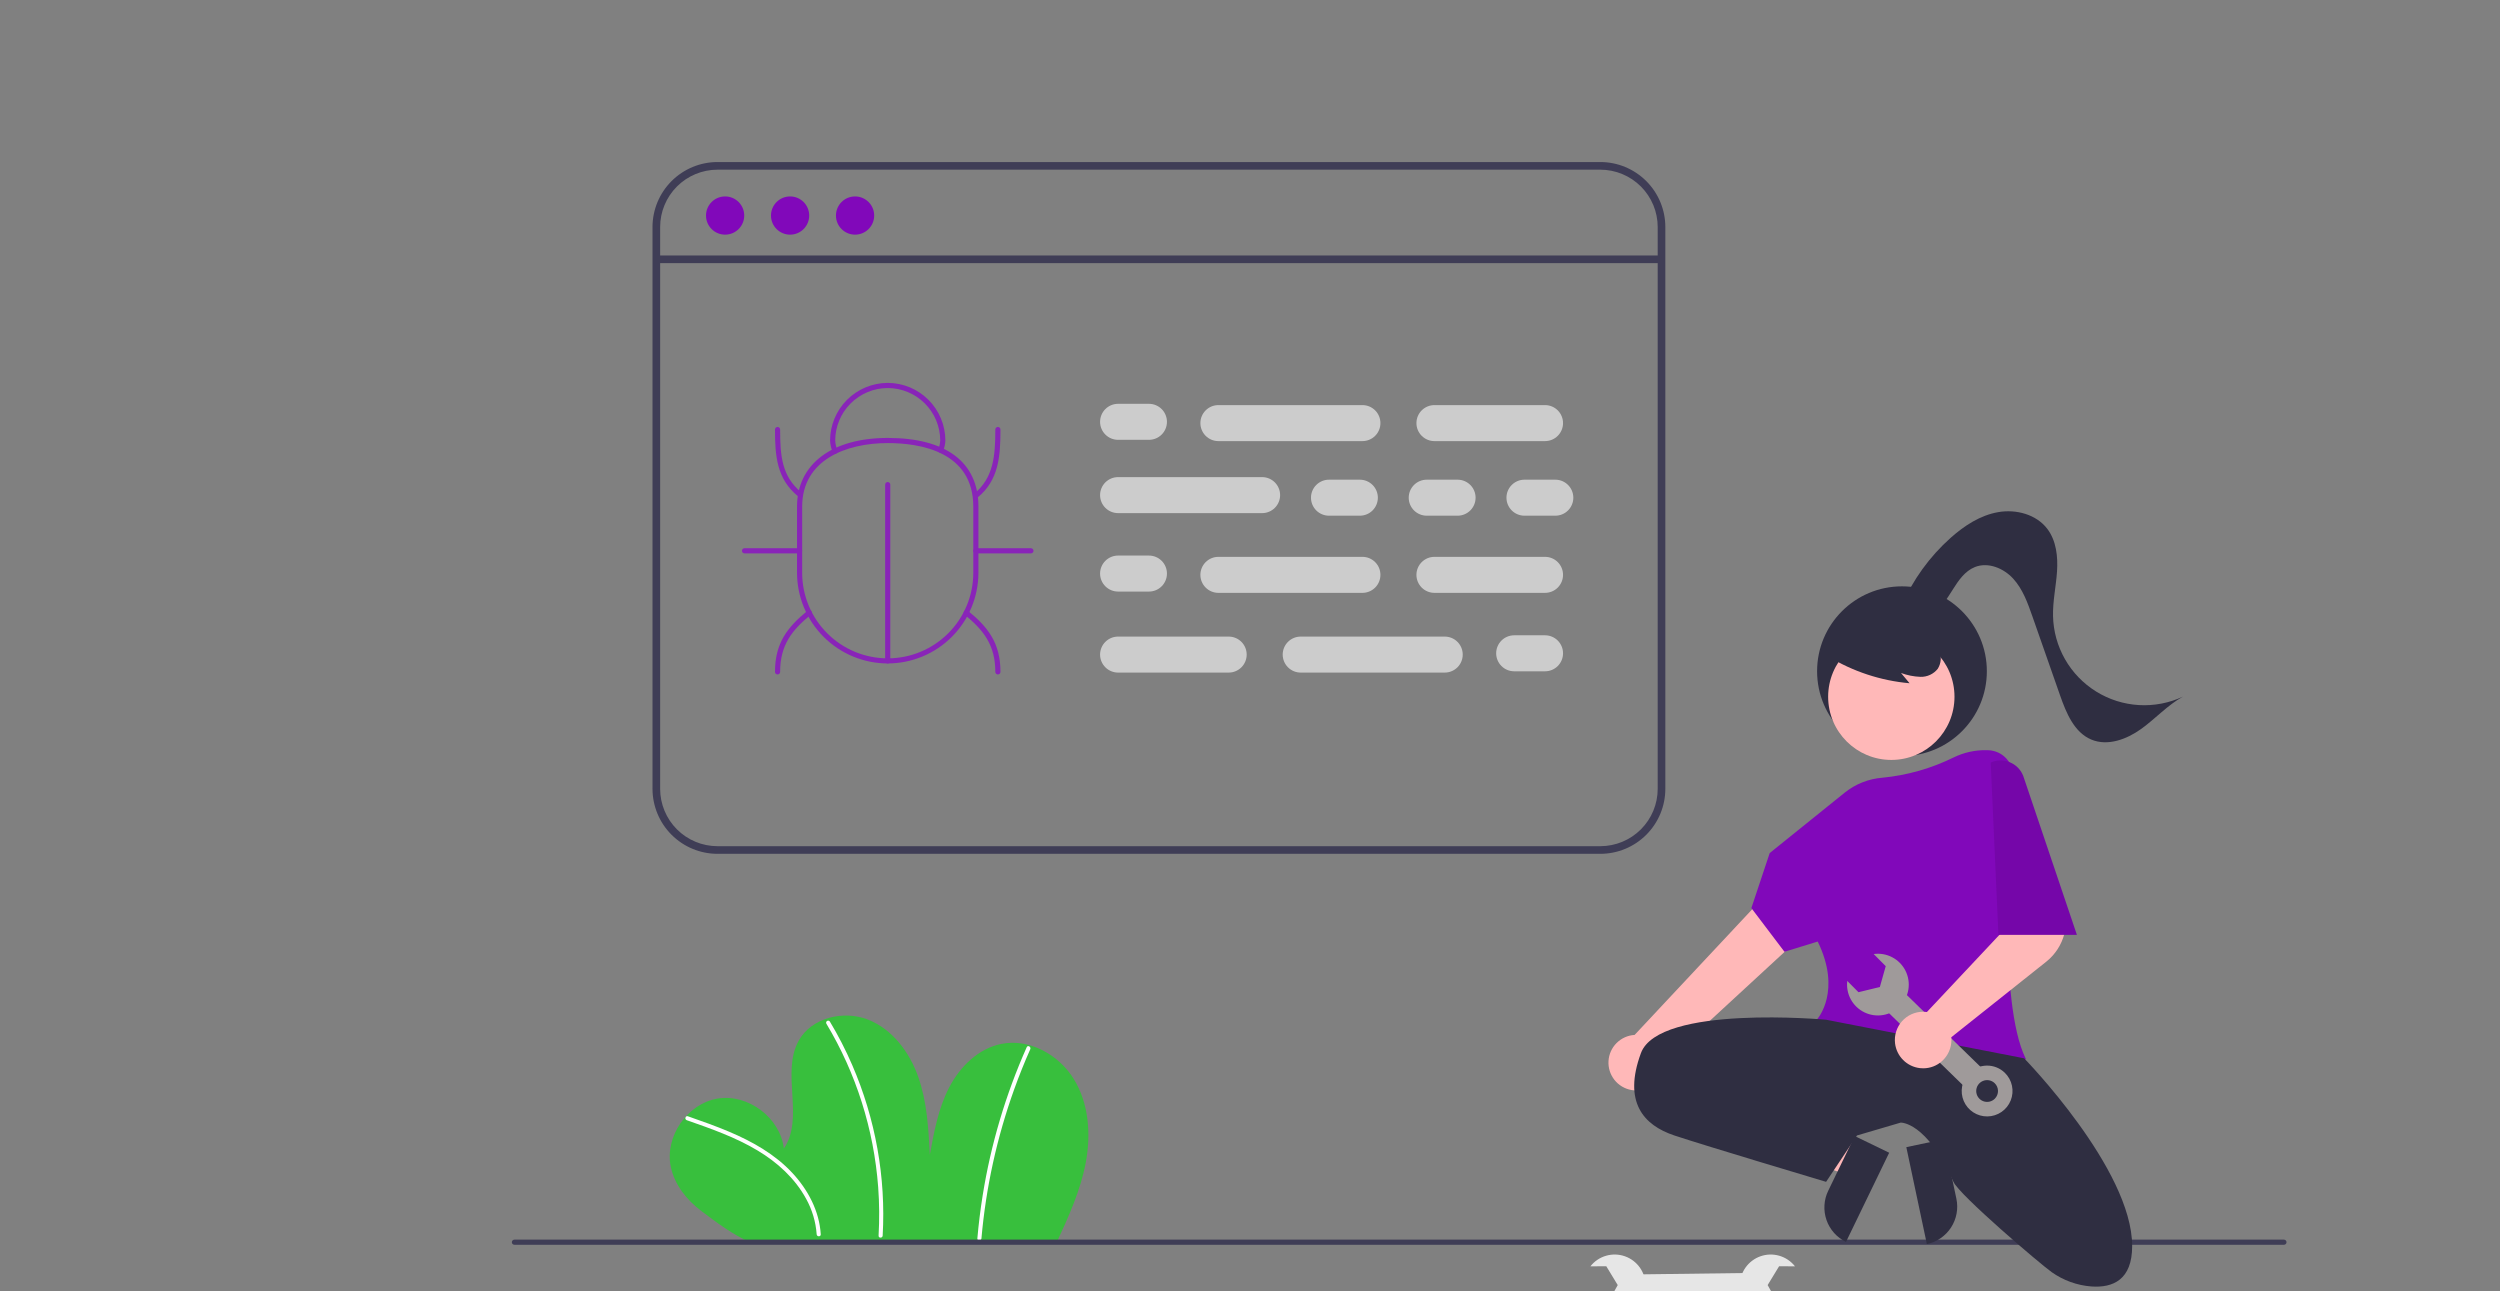 <svg width="972" height="502" viewBox="0 0 972 502" fill="none" xmlns="http://www.w3.org/2000/svg">
<rect x="0" y="0" width="972" height="502" fill="#808080" stroke="none"/>
<g clip-path="url(#clip0)">
<g clip-path="url(#clip1)">
<path d="M410.813 483.111C415.481 473.027 420.146 462.794 422.172 451.869C424.198 440.943 423.348 429.086 417.545 419.609C411.743 410.133 400.317 403.707 389.414 405.849C380.459 407.609 373.268 414.662 369.057 422.759C364.847 430.856 363.158 439.989 361.52 448.968C360.991 438.768 360.43 428.403 357.042 418.768C353.654 409.132 346.982 400.153 337.473 396.425C327.964 392.696 315.594 395.628 310.582 404.528C303.521 417.066 312.884 434.653 304.765 446.534C303.372 434.617 290.91 425.201 279.066 427.118C267.222 429.034 258.365 441.899 260.801 453.647C262.251 460.638 267.021 466.584 272.723 470.879C278.425 475.175 285.057 480.154 291.618 482.969L410.813 483.111Z" fill="#38BF3D"/>
<path d="M267.02 435.537C276.428 438.826 285.923 442.152 294.512 447.293C302.21 451.901 309.065 458.105 313.394 466.05C315.766 470.312 317.175 475.043 317.52 479.908C317.583 480.926 319.175 480.933 319.112 479.908C318.555 470.847 314.14 462.556 308.025 455.998C301.321 448.808 292.633 443.897 283.664 440.087C278.346 437.828 272.895 435.908 267.443 434.003C266.474 433.664 266.058 435.201 267.02 435.537H267.02Z" fill="white"/>
<path d="M321.287 398.004C327.068 407.634 331.696 417.91 335.079 428.62C338.467 439.326 340.602 450.39 341.44 461.588C341.903 467.857 341.954 474.15 341.591 480.425C341.532 481.449 343.124 481.445 343.183 480.425C343.825 469.111 343.14 457.76 341.142 446.605C339.148 435.451 335.87 424.565 331.373 414.165C328.85 408.323 325.939 402.656 322.662 397.201C322.552 397.027 322.378 396.902 322.177 396.853C321.977 396.804 321.765 396.835 321.586 396.939C321.408 397.043 321.277 397.212 321.222 397.411C321.166 397.61 321.189 397.823 321.287 398.004V398.004Z" fill="white"/>
<path d="M399.188 407.147C391.012 425.517 385.258 444.872 382.072 464.725C381.177 470.302 380.484 475.906 379.994 481.537C379.905 482.558 381.497 482.552 381.585 481.537C383.318 461.728 387.6 442.226 394.323 423.512C396.212 418.251 398.292 413.063 400.562 407.95C400.974 407.022 399.603 406.212 399.188 407.147V407.147Z" fill="white"/>
<path d="M681.473 504.791L681.346 494.91L634.761 495.512L634.889 505.394L681.473 504.791Z" fill="#E6E6E6"/>
<path d="M698.027 506.996L691.374 506.976L687.262 499.639L691.707 492.327L697.888 492.345C696.34 490.376 694.214 488.94 691.809 488.24C689.404 487.54 686.841 487.61 684.477 488.44C682.114 489.27 680.07 490.819 678.632 492.87C677.193 494.92 676.432 497.369 676.456 499.874C676.48 502.379 677.287 504.813 678.764 506.836C680.241 508.859 682.314 510.369 684.693 511.154C687.071 511.94 689.636 511.961 692.027 511.215C694.418 510.469 696.516 508.994 698.027 506.996V506.996Z" fill="#E6E6E6"/>
<path d="M618.208 506.996L624.861 506.976L628.973 499.639L624.528 492.327L618.347 492.345C619.895 490.376 622.021 488.94 624.426 488.24C626.831 487.54 629.394 487.61 631.757 488.44C634.121 489.27 636.165 490.819 637.603 492.87C639.042 494.92 639.802 497.37 639.779 499.874C639.755 502.379 638.948 504.813 637.471 506.836C635.994 508.859 633.921 510.369 631.542 511.154C629.164 511.94 626.599 511.961 624.208 511.215C621.817 510.469 619.719 508.994 618.208 506.996V506.996Z" fill="#E6E6E6"/>
<path d="M888 483.969H200C199.735 483.969 199.48 483.864 199.293 483.676C199.105 483.489 199 483.234 199 482.969C199 482.704 199.105 482.45 199.293 482.262C199.48 482.075 199.735 481.969 200 481.969H888C888.265 481.969 888.52 482.075 888.707 482.262C888.895 482.45 889 482.704 889 482.969C889 483.234 888.895 483.489 888.707 483.676C888.52 483.864 888.265 483.969 888 483.969Z" fill="#3F3D56"/>
<path d="M739.486 293.969C757.712 293.969 772.486 279.195 772.486 260.969C772.486 242.744 757.712 227.969 739.486 227.969C721.261 227.969 706.486 242.744 706.486 260.969C706.486 279.195 721.261 293.969 739.486 293.969Z" fill="#2F2E41"/>
<path d="M752.859 446.226L755.401 458.219L802.871 454.124L799.12 436.423L752.859 446.226Z" fill="#FFB8B8"/>
<path d="M749.166 483.71L741.178 446.016L755.741 442.93L760.643 466.06C761.461 469.923 760.712 473.952 758.56 477.262C756.407 480.572 753.028 482.891 749.166 483.71L749.166 483.71Z" fill="#2F2E41"/>
<path d="M723.12 445.586L717.777 456.621L672.673 441.264L680.559 424.979L723.12 445.586Z" fill="#FFB8B8"/>
<path d="M710.808 462.976L721.112 441.695L734.511 448.183L717.72 482.862C715.96 482.01 714.386 480.82 713.086 479.36C711.786 477.899 710.787 476.197 710.145 474.35C709.504 472.504 709.232 470.549 709.346 468.597C709.459 466.645 709.956 464.735 710.808 462.976V462.976Z" fill="#2F2E41"/>
<path d="M634.259 423.793C635.803 424.081 637.391 424.026 638.912 423.633C640.433 423.241 641.849 422.519 643.06 421.52C644.272 420.521 645.25 419.268 645.925 417.85C646.6 416.432 646.956 414.884 646.968 413.313L721.342 344.742L702.872 330.436L635.534 402.38C632.895 402.535 630.404 403.653 628.533 405.522C626.663 407.391 625.543 409.881 625.386 412.52C625.229 415.16 626.045 417.765 627.68 419.843C629.316 421.92 631.657 423.326 634.259 423.793H634.259Z" fill="#FFB8B8"/>
<path d="M735.344 295.459C748.909 295.459 759.906 284.463 759.906 270.898C759.906 257.334 748.909 246.337 735.344 246.337C721.78 246.337 710.783 257.334 710.783 270.898C710.783 284.463 721.78 295.459 735.344 295.459Z" fill="#FFB8B8"/>
<path d="M757.386 415.273C740.158 415.273 719.408 411.644 706.608 396.796L706.319 396.461L706.616 396.133C706.713 396.026 716.13 385.265 706.727 366.072L693.799 370.05L680.929 353.061L688.058 331.672L717.236 308.168C721.416 304.819 726.506 302.802 731.846 302.379C741.51 301.444 750.925 298.763 759.631 294.466C763.615 292.53 768.003 291.571 772.431 291.667L773.005 291.684C774.351 291.721 775.676 292.033 776.899 292.598C778.122 293.163 779.217 293.971 780.119 294.972C781.02 295.973 781.709 297.147 782.143 298.422C782.577 299.698 782.748 301.048 782.645 302.391C780.667 328.021 777.173 389.935 787.437 411.252L787.702 411.803L787.109 411.954C777.354 414.148 767.386 415.262 757.386 415.273V415.273Z" fill="#8108BA"/>
<path d="M709.986 396.469C709.986 396.469 644.986 390.469 637.986 409.469C630.986 428.469 638.986 437.469 650.986 441.469C662.986 445.469 709.986 459.5 709.986 459.5L722 441.469L738.986 436.469C738.986 436.469 749.025 435.999 759.5 459.5C761.747 464.586 793.177 491.411 797.716 494.622C802.255 497.834 807.58 499.755 813.123 500.182C821.521 500.766 828.986 497.594 828.986 484.469C828.986 454.469 786.986 411.469 786.986 411.469L709.986 396.469Z" fill="#2F2E41"/>
<path d="M660.486 425.969C660.486 425.969 677.486 420.969 704.486 433.969Z" fill="#2F2E41"/>
<path d="M710.843 255.235C720.435 261.09 731.248 264.653 742.442 265.647L739.111 261.656C741.536 262.553 744.088 263.059 746.672 263.157C747.966 263.195 749.25 262.929 750.423 262.38C751.595 261.831 752.622 261.016 753.422 259.998C754.075 258.942 754.463 257.743 754.553 256.504C754.643 255.265 754.432 254.023 753.937 252.883C752.922 250.61 751.342 248.635 749.348 247.145C745.813 244.348 741.641 242.47 737.204 241.677C732.767 240.884 728.202 241.201 723.917 242.6C720.978 243.478 718.346 245.167 716.322 247.472C715.327 248.633 714.636 250.023 714.311 251.517C713.986 253.012 714.037 254.563 714.459 256.033" fill="#2F2E41"/>
<path d="M739.309 235.604C743.673 225.471 750.206 216.418 758.446 209.082C763.738 204.38 769.918 200.339 776.892 199.12C783.866 197.9 791.725 199.989 796.003 205.631C799.501 210.244 800.155 216.423 799.77 222.2C799.384 227.976 798.093 233.696 798.217 239.484C798.343 245.39 799.942 251.17 802.869 256.301C805.796 261.432 809.958 265.75 814.977 268.864C819.996 271.979 825.714 273.79 831.61 274.134C837.507 274.478 843.397 273.344 848.744 270.835C842.722 274.164 838.03 279.433 832.439 283.443C826.848 287.453 819.476 290.203 813.127 287.553C806.409 284.749 803.327 277.134 800.921 270.263L790.189 239.624C788.365 234.415 786.45 229.052 782.727 224.978C779.004 220.905 772.962 218.422 767.838 220.47C763.954 222.022 761.425 225.727 759.207 229.274C756.99 232.82 754.65 236.594 750.904 238.453C747.157 240.313 741.605 239.168 740.381 235.168" fill="#2F2E41"/>
<path d="M738.626 384.192L731.729 391.27L765.095 423.784L771.992 416.706L738.626 384.192Z" fill="#9F9A9A"/>
<path d="M765.51 417.289C764.146 418.689 763.228 420.462 762.871 422.383C762.515 424.305 762.736 426.29 763.507 428.086C764.279 429.881 765.565 431.408 767.204 432.473C768.843 433.538 770.761 434.093 772.716 434.067C774.67 434.042 776.573 433.438 778.184 432.331C779.795 431.224 781.041 429.665 781.766 427.849C782.491 426.034 782.661 424.045 782.254 422.133C781.848 420.221 780.884 418.472 779.485 417.108C777.607 415.279 775.081 414.27 772.46 414.304C769.839 414.338 767.339 415.412 765.51 417.289V417.289ZM775.621 427.142C775.036 427.742 774.287 428.155 773.468 428.329C772.648 428.503 771.796 428.43 771.018 428.119C770.24 427.809 769.571 427.275 769.097 426.584C768.623 425.894 768.364 425.078 768.353 424.241C768.342 423.403 768.58 422.581 769.036 421.879C769.492 421.176 770.147 420.625 770.916 420.294C771.686 419.964 772.537 419.869 773.36 420.022C774.184 420.174 774.944 420.568 775.544 421.153C776.348 421.937 776.808 423.008 776.823 424.131C776.837 425.254 776.405 426.337 775.621 427.142Z" fill="#9F9A9A"/>
<path d="M728.48 370.928L733.17 375.646L730.89 383.742L722.576 385.77L718.218 381.386C717.92 383.874 718.408 386.391 719.614 388.587C720.819 390.783 722.681 392.546 724.939 393.63C727.197 394.714 729.738 395.064 732.205 394.631C734.672 394.199 736.942 393.005 738.696 391.217C740.451 389.429 741.602 387.137 741.987 384.662C742.373 382.187 741.975 379.653 740.849 377.416C739.722 375.179 737.924 373.351 735.705 372.187C733.487 371.024 730.961 370.584 728.48 370.928Z" fill="#9F9A9A"/>
<path d="M747.736 415.359C747.312 415.359 746.889 415.335 746.468 415.289C743.999 415.002 741.7 413.89 739.942 412.133C738.185 410.376 737.074 408.076 736.788 405.607C736.612 404.067 736.764 402.507 737.233 401.03C737.702 399.553 738.478 398.191 739.51 397.035C740.542 395.878 741.807 394.953 743.221 394.319C744.636 393.685 746.169 393.358 747.719 393.357C748.209 393.36 748.699 393.396 749.185 393.467L782.763 357.722L779.258 346.037L796.863 338.145L801.797 350.205C803.45 354.291 803.742 358.8 802.629 363.065C801.516 367.329 799.058 371.121 795.62 373.878L758.659 403.279C758.698 403.637 758.718 403.997 758.719 404.357C758.718 405.904 758.391 407.434 757.76 408.846C757.128 410.258 756.207 411.522 755.055 412.554C753.049 414.366 750.439 415.366 747.736 415.359Z" fill="#FFB8B8"/>
<path d="M773.986 296.469C775.15 295.952 776.407 295.675 777.681 295.656C778.955 295.636 780.22 295.874 781.399 296.356C782.579 296.838 783.649 297.553 784.545 298.458C785.441 299.364 786.145 300.441 786.614 301.625L807.5 363.469H776.986L773.986 296.469Z" fill="#7506A9"/>
<path d="M647.486 306.707V88.262C647.477 81.565 644.812 75.145 640.077 70.41C635.341 65.674 628.921 63.01 622.224 63H278.954C272.257 63.01 265.837 65.674 261.101 70.41C256.366 75.145 253.701 81.565 253.692 88.262V306.707C253.701 313.404 256.366 319.824 261.101 324.56C265.837 329.295 272.257 331.96 278.954 331.969H622.224C628.921 331.96 635.341 329.295 640.077 324.56C644.812 319.824 647.477 313.404 647.486 306.707ZM278.954 328.997C273.044 328.99 267.379 326.639 263.2 322.461C259.022 318.282 256.671 312.616 256.664 306.707V88.262C256.671 82.353 259.022 76.687 263.2 72.509C267.379 68.33 273.044 65.979 278.954 65.972H622.224C628.133 65.979 633.799 68.33 637.978 72.509C642.156 76.687 644.507 82.353 644.514 88.262V306.707C644.507 312.616 642.156 318.282 637.978 322.461C633.799 326.639 628.133 328.99 622.224 328.997H278.954Z" fill="#3F3D56"/>
<path d="M644.514 102.303H256.664C256.269 102.303 255.892 102.147 255.613 101.868C255.334 101.589 255.178 101.211 255.178 100.817C255.178 100.423 255.334 100.045 255.613 99.766C255.892 99.488 256.269 99.331 256.664 99.331H644.514C644.908 99.331 645.286 99.488 645.565 99.766C645.844 100.045 646 100.423 646 100.817C646 101.211 645.844 101.589 645.565 101.868C645.286 102.147 644.908 102.303 644.514 102.303Z" fill="#3F3D56"/>
<path d="M281.926 91.234C286.029 91.234 289.356 87.908 289.356 83.804C289.356 79.701 286.029 76.374 281.926 76.374C277.822 76.374 274.496 79.701 274.496 83.804C274.496 87.908 277.822 91.234 281.926 91.234Z" fill="#8108BA"/>
<path d="M307.188 91.234C311.292 91.234 314.618 87.908 314.618 83.804C314.618 79.701 311.292 76.374 307.188 76.374C303.085 76.374 299.758 79.701 299.758 83.804C299.758 87.908 303.085 91.234 307.188 91.234Z" fill="#8108BA"/>
<path d="M332.451 91.234C336.554 91.234 339.881 87.908 339.881 83.804C339.881 79.701 336.554 76.374 332.451 76.374C328.347 76.374 325.02 79.701 325.02 83.804C325.02 87.908 328.347 91.234 332.451 91.234Z" fill="#8108BA"/>
<path d="M387.979 262.232C387.847 262.232 387.717 262.206 387.596 262.156C387.475 262.105 387.364 262.032 387.271 261.939C387.179 261.846 387.105 261.736 387.055 261.614C387.004 261.493 386.979 261.363 386.979 261.232C386.979 250.805 382.408 244.989 375.033 238.985C374.931 238.902 374.846 238.8 374.784 238.684C374.721 238.568 374.682 238.442 374.668 238.311C374.654 238.18 374.667 238.048 374.704 237.922C374.742 237.795 374.804 237.678 374.887 237.576C374.97 237.474 375.073 237.389 375.188 237.327C375.304 237.265 375.431 237.226 375.562 237.213C375.693 237.199 375.825 237.212 375.951 237.25C376.077 237.288 376.194 237.35 376.296 237.434C384.126 243.809 388.979 250.014 388.979 261.232C388.979 261.363 388.953 261.493 388.903 261.614C388.852 261.736 388.779 261.846 388.686 261.939C388.593 262.032 388.483 262.105 388.361 262.156C388.24 262.206 388.11 262.232 387.979 262.232Z" fill="#8924B8"/>
<path d="M302.317 262.232C302.185 262.232 302.055 262.206 301.934 262.156C301.812 262.105 301.702 262.032 301.609 261.939C301.517 261.846 301.443 261.736 301.393 261.614C301.342 261.493 301.317 261.363 301.317 261.232C301.317 250.014 306.169 243.809 313.999 237.434C314.101 237.35 314.218 237.288 314.344 237.25C314.47 237.212 314.602 237.199 314.733 237.213C314.864 237.226 314.991 237.265 315.107 237.327C315.223 237.389 315.325 237.474 315.408 237.576C315.491 237.678 315.553 237.795 315.591 237.922C315.628 238.048 315.641 238.18 315.627 238.311C315.614 238.442 315.574 238.568 315.512 238.684C315.449 238.8 315.364 238.902 315.262 238.985C307.887 244.989 303.317 250.806 303.317 261.232C303.317 261.363 303.291 261.493 303.241 261.614C303.19 261.736 303.117 261.846 303.024 261.939C302.931 262.032 302.821 262.105 302.699 262.156C302.578 262.206 302.448 262.232 302.317 262.232Z" fill="#8924B8"/>
<path d="M379.413 193.701C379.207 193.701 379.005 193.638 378.837 193.519C378.668 193.4 378.54 193.231 378.471 193.037C378.402 192.842 378.394 192.631 378.45 192.432C378.505 192.233 378.621 192.056 378.781 191.926C386.362 185.755 386.979 176.988 386.979 167.003C386.979 166.737 387.084 166.483 387.272 166.296C387.459 166.108 387.713 166.003 387.979 166.003C388.244 166.003 388.498 166.108 388.686 166.296C388.873 166.483 388.979 166.737 388.979 167.003C388.979 177.508 388.306 186.75 380.044 193.477C379.866 193.622 379.643 193.702 379.413 193.701V193.701Z" fill="#8924B8"/>
<path d="M310.882 193.166C310.653 193.167 310.43 193.087 310.252 192.942C301.989 186.215 301.317 177.215 301.317 167.003C301.317 166.737 301.422 166.483 301.609 166.296C301.797 166.108 302.051 166.003 302.317 166.003C302.582 166.003 302.836 166.108 303.024 166.296C303.211 166.483 303.317 166.737 303.317 167.003C303.317 177.039 303.92 185.208 311.514 191.391C311.674 191.521 311.79 191.698 311.846 191.897C311.902 192.096 311.894 192.307 311.825 192.501C311.756 192.696 311.628 192.864 311.459 192.983C311.29 193.102 311.089 193.166 310.882 193.166V193.166Z" fill="#8924B8"/>
<path d="M400.828 215.152H379.413C379.148 215.152 378.893 215.047 378.706 214.859C378.518 214.672 378.413 214.417 378.413 214.152C378.413 213.887 378.518 213.632 378.706 213.445C378.893 213.257 379.148 213.152 379.413 213.152H400.828C401.093 213.152 401.348 213.257 401.535 213.445C401.723 213.632 401.828 213.887 401.828 214.152C401.828 214.417 401.723 214.672 401.535 214.859C401.348 215.047 401.093 215.152 400.828 215.152Z" fill="#8924B8"/>
<path d="M310.883 215.152H289.467C289.202 215.152 288.948 215.047 288.76 214.859C288.573 214.672 288.467 214.417 288.467 214.152C288.467 213.887 288.573 213.632 288.76 213.445C288.948 213.257 289.202 213.152 289.467 213.152H310.883C311.148 213.152 311.403 213.257 311.59 213.445C311.778 213.632 311.883 213.887 311.883 214.152C311.883 214.417 311.778 214.672 311.59 214.859C311.403 215.047 311.148 215.152 310.883 215.152Z" fill="#8924B8"/>
<path d="M345.148 257.948C345.016 257.948 344.886 257.923 344.765 257.872C344.644 257.822 344.533 257.749 344.44 257.656C344.348 257.563 344.274 257.453 344.224 257.331C344.173 257.21 344.148 257.08 344.148 256.948V188.419C344.148 188.153 344.253 187.899 344.441 187.712C344.628 187.524 344.882 187.419 345.148 187.419C345.413 187.419 345.667 187.524 345.855 187.712C346.042 187.899 346.148 188.153 346.148 188.419V256.948C346.148 257.08 346.122 257.21 346.072 257.331C346.021 257.453 345.948 257.563 345.855 257.656C345.762 257.749 345.652 257.822 345.53 257.872C345.409 257.923 345.279 257.948 345.148 257.948V257.948Z" fill="#8924B8"/>
<path d="M345.148 257.948C335.798 257.938 326.835 254.219 320.223 247.608C313.612 240.996 309.894 232.033 309.883 222.683V196.966C309.883 180.498 323.396 170.267 345.148 170.267C367.889 170.267 380.413 179.749 380.413 196.966V222.683C380.402 232.033 376.683 240.997 370.072 247.608C363.461 254.219 354.497 257.938 345.148 257.948V257.948ZM345.148 172.267C329.067 172.267 311.883 178.756 311.883 196.966V222.683C311.881 227.053 312.739 231.381 314.41 235.419C316.081 239.457 318.53 243.126 321.62 246.217C324.709 249.308 328.377 251.76 332.414 253.433C336.451 255.105 340.778 255.966 345.148 255.966C349.518 255.966 353.845 255.105 357.882 253.433C361.919 251.76 365.587 249.308 368.676 246.217C371.765 243.126 374.215 239.457 375.886 235.419C377.557 231.381 378.415 227.053 378.413 222.683V196.966C378.413 175.476 357.571 172.267 345.148 172.267V172.267Z" fill="#8924B8"/>
<path d="M324.651 176.441C324.451 176.441 324.255 176.381 324.09 176.269C323.924 176.157 323.796 175.997 323.722 175.811C323.144 174.366 322.81 172.834 322.734 171.28C322.751 165.351 325.11 159.669 329.297 155.472C333.484 151.275 339.16 148.902 345.089 148.87H345.204C351.125 148.899 356.795 151.263 360.982 155.45C365.169 159.636 367.534 165.306 367.563 171.227C367.511 172.674 367.203 174.1 366.653 175.438C366.551 175.682 366.357 175.875 366.113 175.976C365.869 176.076 365.595 176.077 365.35 175.976C365.106 175.876 364.912 175.683 364.809 175.44C364.707 175.196 364.705 174.922 364.803 174.677C365.26 173.569 365.518 172.388 365.564 171.19C365.529 165.804 363.371 160.65 359.558 156.846C355.746 153.041 350.587 150.894 345.201 150.87H345.091C339.7 150.897 334.536 153.051 330.724 156.864C326.912 160.677 324.758 165.84 324.732 171.232C324.803 172.549 325.089 173.846 325.579 175.07C325.64 175.222 325.662 175.386 325.644 175.548C325.627 175.711 325.569 175.866 325.478 176.001C325.386 176.136 325.263 176.247 325.119 176.324C324.975 176.401 324.814 176.441 324.651 176.441H324.651Z" fill="#8824B8"/>
<path d="M446.71 171.003H434.71C432.854 171.003 431.073 170.265 429.761 168.952C428.448 167.64 427.71 165.859 427.71 164.003C427.71 162.146 428.448 160.366 429.761 159.053C431.073 157.74 432.854 157.003 434.71 157.003H446.71C448.567 157.003 450.347 157.74 451.66 159.053C452.973 160.366 453.71 162.146 453.71 164.003C453.71 165.859 452.973 167.64 451.66 168.952C450.347 170.265 448.567 171.003 446.71 171.003V171.003Z" fill="#CCCCCC"/>
<path d="M528.71 200.503H516.71C514.854 200.503 513.073 199.765 511.761 198.452C510.448 197.14 509.71 195.359 509.71 193.503C509.71 191.646 510.448 189.866 511.761 188.553C513.073 187.24 514.854 186.503 516.71 186.503H528.71C530.567 186.503 532.347 187.24 533.66 188.553C534.973 189.866 535.71 191.646 535.71 193.503C535.71 195.359 534.973 197.14 533.66 198.452C532.347 199.765 530.567 200.503 528.71 200.503V200.503Z" fill="#CCCCCC"/>
<path d="M566.71 200.503H554.71C552.854 200.503 551.073 199.765 549.761 198.452C548.448 197.14 547.71 195.359 547.71 193.503C547.71 191.646 548.448 189.866 549.761 188.553C551.073 187.24 552.854 186.503 554.71 186.503H566.71C568.567 186.503 570.347 187.24 571.66 188.553C572.973 189.866 573.71 191.646 573.71 193.503C573.71 195.359 572.973 197.14 571.66 198.452C570.347 199.765 568.567 200.503 566.71 200.503V200.503Z" fill="#CCCCCC"/>
<path d="M604.71 200.503H592.71C590.854 200.503 589.073 199.765 587.761 198.452C586.448 197.14 585.71 195.359 585.71 193.503C585.71 191.646 586.448 189.866 587.761 188.553C589.073 187.24 590.854 186.503 592.71 186.503H604.71C606.567 186.503 608.347 187.24 609.66 188.553C610.973 189.866 611.71 191.646 611.71 193.503C611.71 195.359 610.973 197.14 609.66 198.452C608.347 199.765 606.567 200.503 604.71 200.503V200.503Z" fill="#CCCCCC"/>
<path d="M529.71 171.503H473.71C471.854 171.503 470.073 170.765 468.761 169.452C467.448 168.14 466.71 166.359 466.71 164.503C466.71 162.646 467.448 160.866 468.761 159.553C470.073 158.24 471.854 157.503 473.71 157.503H529.71C531.567 157.503 533.347 158.24 534.66 159.553C535.973 160.866 536.71 162.646 536.71 164.503C536.71 166.359 535.973 168.14 534.66 169.452C533.347 170.765 531.567 171.503 529.71 171.503Z" fill="#CCCCCC"/>
<path d="M490.71 199.503H434.71C432.854 199.503 431.073 198.765 429.761 197.452C428.448 196.14 427.71 194.359 427.71 192.503C427.71 190.646 428.448 188.866 429.761 187.553C431.073 186.24 432.854 185.503 434.71 185.503H490.71C492.567 185.503 494.347 186.24 495.66 187.553C496.973 188.866 497.71 190.646 497.71 192.503C497.71 194.359 496.973 196.14 495.66 197.452C494.347 198.765 492.567 199.503 490.71 199.503Z" fill="#CCCCCC"/>
<path d="M600.71 171.503H557.71C555.854 171.503 554.073 170.765 552.761 169.452C551.448 168.14 550.71 166.359 550.71 164.503C550.71 162.646 551.448 160.866 552.761 159.553C554.073 158.24 555.854 157.503 557.71 157.503H600.71C602.567 157.503 604.347 158.24 605.66 159.553C606.973 160.866 607.71 162.646 607.71 164.503C607.71 166.359 606.973 168.14 605.66 169.452C604.347 170.765 602.567 171.503 600.71 171.503Z" fill="#CCCCCC"/>
<path d="M446.71 230.003H434.71C432.854 230.003 431.073 229.265 429.761 227.952C428.448 226.64 427.71 224.859 427.71 223.003C427.71 221.146 428.448 219.366 429.761 218.053C431.073 216.74 432.854 216.003 434.71 216.003H446.71C448.567 216.003 450.347 216.74 451.66 218.053C452.973 219.366 453.71 221.146 453.71 223.003C453.71 224.859 452.973 226.64 451.66 227.952C450.347 229.265 448.567 230.003 446.71 230.003V230.003Z" fill="#CCCCCC"/>
<path d="M529.71 230.503H473.71C471.854 230.503 470.073 229.765 468.761 228.452C467.448 227.14 466.71 225.359 466.71 223.503C466.71 221.646 467.448 219.866 468.761 218.553C470.073 217.24 471.854 216.503 473.71 216.503H529.71C531.567 216.503 533.347 217.24 534.66 218.553C535.973 219.866 536.71 221.646 536.71 223.503C536.71 225.359 535.973 227.14 534.66 228.452C533.347 229.765 531.567 230.503 529.71 230.503V230.503Z" fill="#CCCCCC"/>
<path d="M600.71 230.503H557.71C555.854 230.503 554.073 229.765 552.761 228.452C551.448 227.14 550.71 225.359 550.71 223.503C550.71 221.646 551.448 219.866 552.761 218.553C554.073 217.24 555.854 216.503 557.71 216.503H600.71C602.567 216.503 604.347 217.24 605.66 218.553C606.973 219.866 607.71 221.646 607.71 223.503C607.71 225.359 606.973 227.14 605.66 228.452C604.347 229.765 602.567 230.503 600.71 230.503V230.503Z" fill="#CCCCCC"/>
<path d="M581.71 254.003C581.713 252.147 582.451 250.368 583.763 249.055C585.075 247.743 586.855 247.005 588.71 247.003H600.71C602.567 247.003 604.347 247.74 605.66 249.053C606.973 250.366 607.71 252.146 607.71 254.003C607.71 255.859 606.973 257.64 605.66 258.952C604.347 260.265 602.567 261.003 600.71 261.003H588.71C586.855 261.001 585.075 260.262 583.763 258.95C582.451 257.638 581.713 255.859 581.71 254.003V254.003Z" fill="#CCCCCC"/>
<path d="M498.71 254.503C498.713 252.647 499.451 250.868 500.763 249.555C502.075 248.243 503.855 247.505 505.71 247.503H561.71C563.567 247.503 565.347 248.24 566.66 249.553C567.973 250.866 568.71 252.646 568.71 254.503C568.71 256.359 567.973 258.14 566.66 259.452C565.347 260.765 563.567 261.503 561.71 261.503H505.71C503.855 261.501 502.075 260.762 500.763 259.45C499.451 258.138 498.713 256.359 498.71 254.503Z" fill="#CCCCCC"/>
<path d="M427.71 254.503C427.713 252.647 428.451 250.868 429.763 249.555C431.075 248.243 432.855 247.505 434.71 247.503H477.71C479.567 247.503 481.347 248.24 482.66 249.553C483.973 250.866 484.71 252.646 484.71 254.503C484.71 256.359 483.973 258.14 482.66 259.452C481.347 260.765 479.567 261.503 477.71 261.503H434.71C432.855 261.501 431.075 260.762 429.763 259.45C428.451 258.138 427.713 256.359 427.71 254.503Z" fill="#CCCCCC"/>
</g>
</g>
<defs>
<clipPath id="clip0">
<rect width="971.44" height="502" fill="white"/>
</clipPath>
<clipPath id="clip1">
<rect width="690" height="448.759" fill="white" transform="translate(199 63)"/>
</clipPath>
</defs>
</svg>
